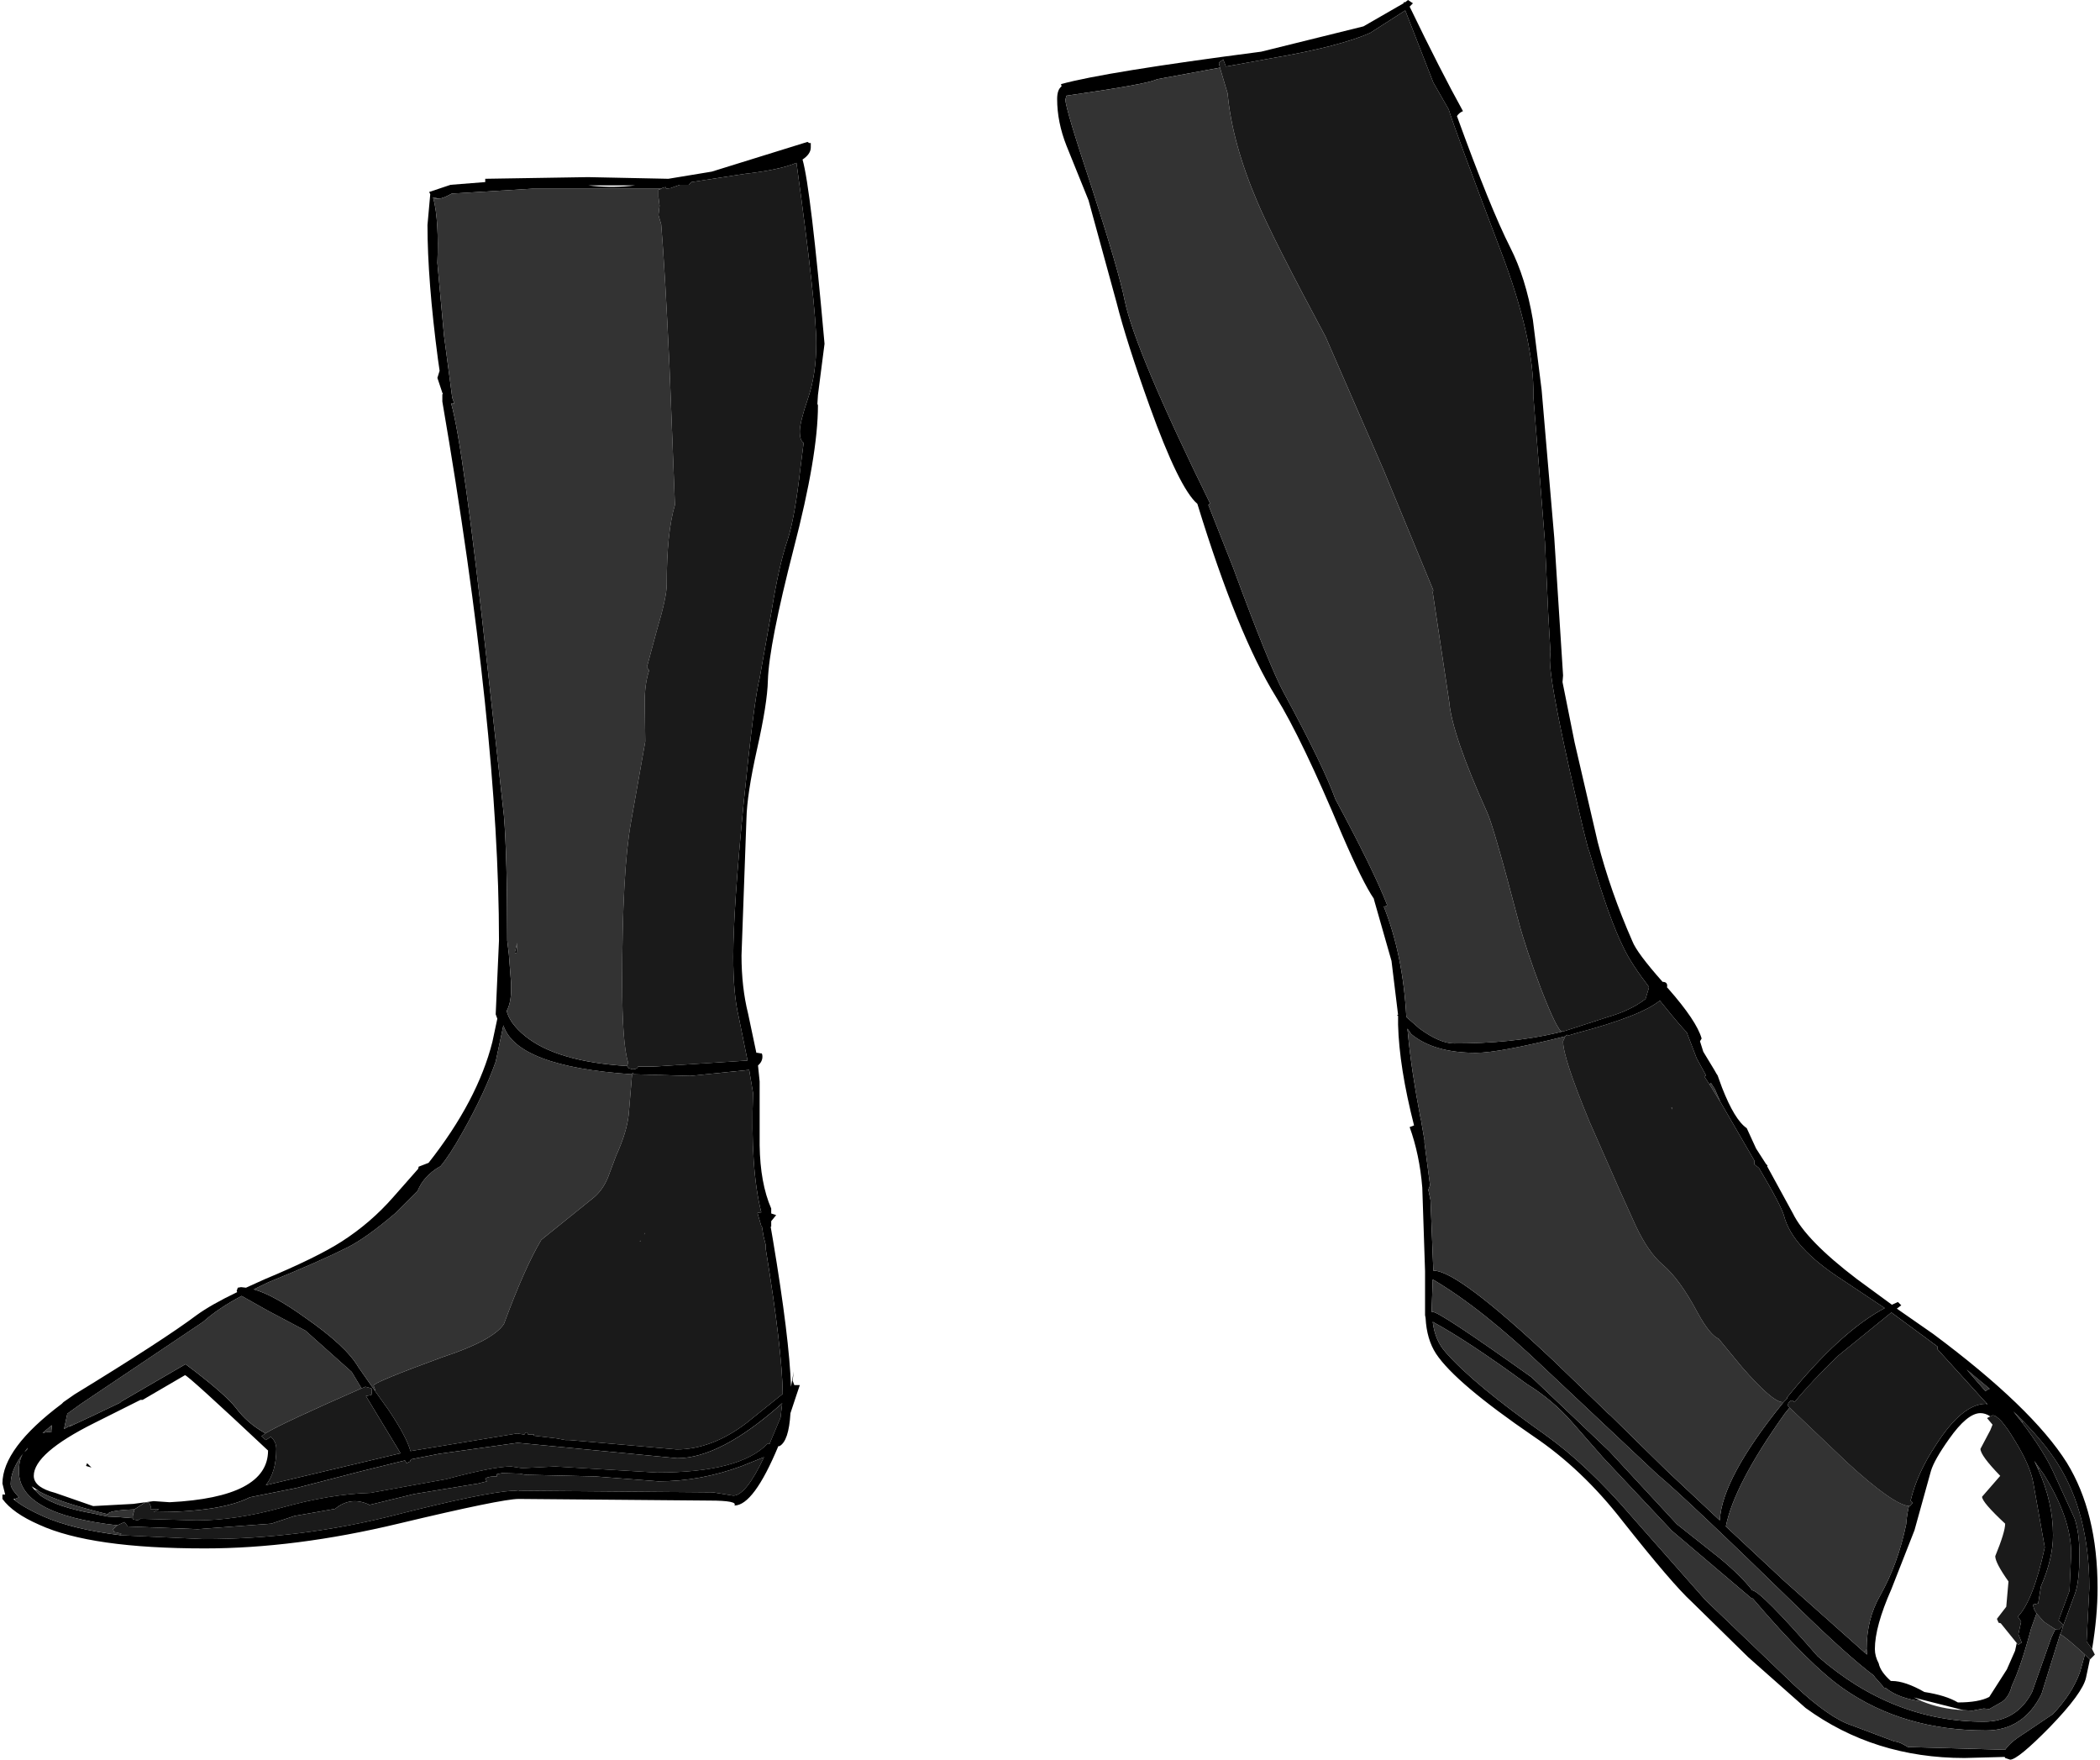 <?xml version="1.0" encoding="UTF-8" standalone="no"?>
<svg
   xmlns:dc="http://purl.org/dc/elements/1.1/"
   xmlns:cc="http://creativecommons.org/ns#"
   xmlns:rdf="http://www.w3.org/1999/02/22-rdf-syntax-ns#"
   xmlns:svg="http://www.w3.org/2000/svg"
   xmlns="http://www.w3.org/2000/svg"
   xmlns:sodipodi="http://sodipodi.sourceforge.net/DTD/sodipodi-0.dtd"
   xmlns:inkscape="http://www.inkscape.org/namespaces/inkscape"
   width="222px"
   height="186px"
   viewBox="0 0 222 186"
   version="1.1"
   id="svg11"
   sodipodi:docname="9.svg"
   inkscape:version="1.0.1 (0767f8302a, 2020-10-17)">
  <defs
     id="defs15" />
  <sodipodi:namedview
     pagecolor="#ffffff"
     bordercolor="#666666"
     borderopacity="1"
     objecttolerance="10"
     gridtolerance="10"
     guidetolerance="10"
     inkscape:pageopacity="0"
     inkscape:pageshadow="2"
     inkscape:window-width="1938"
     inkscape:window-height="1223"
     id="namedview13"
     showgrid="false"
     inkscape:zoom="3.8320626"
     inkscape:cx="109.86672"
     inkscape:cy="106.15683"
     inkscape:window-x="4105"
     inkscape:window-y="159"
     inkscape:window-maximized="0"
     inkscape:current-layer="svg11" />
  <path
     style="fill:#000000;fill-opacity:1;fill-rule:evenodd;stroke:none"
     d="m 85.711,15.406 v 0.176 c 0,0.465 -0.289,0.891 -0.871,1.281 0.582,2.051 1.355,8.547 2.324,19.477 l -0.695,5.406 -0.059,0.93 0.059,0.176 c 0,3.527 -0.855,8.566 -2.559,15.117 -1.746,6.785 -2.656,11.434 -2.734,13.953 -0.035,1.629 -0.426,4.07 -1.16,7.328 -0.699,3.141 -1.066,5.562 -1.105,7.266 l -0.523,14.48 c 0,2.246 0.234,4.301 0.699,6.16 l 0.871,4.129 h 0.117 l 0.348,0.059 c 0.117,-0.039 0.176,0.078 0.176,0.348 0,0.352 -0.156,0.66 -0.465,0.934 l 0.172,1.684 v 6.746 c 0.039,2.676 0.445,4.902 1.223,6.688 v 0.523 l 0.523,0.172 -0.523,0.641 v 0.582 h -0.059 l 0.23,1.336 c 1.164,6.938 1.805,12.133 1.922,15.582 l 0.289,-1.629 -0.117,0.988 0.176,0.469 h 0.582 l -0.352,1.043 -0.637,1.922 c -0.117,1.977 -0.504,3.137 -1.164,3.488 H 82.281 c -1.742,4.184 -3.293,6.277 -4.648,6.277 0.27,-0.348 -0.602,-0.523 -2.617,-0.523 L 54.844,158.441 c -1.203,0 -5.445,0.871 -12.73,2.613 -7.289,1.746 -14.109,2.617 -20.465,2.617 -8.023,0 -13.855,-0.832 -17.496,-2.5 -1.863,-0.812 -3.16,-1.723 -3.895,-2.73 v -0.465 H 0.547 L 0.258,156.812 c 0,-2.48 2.09,-5.293 6.277,-8.43 l 0.172,-0.176 1.164,-0.812 c 6.277,-3.84 10.582,-6.629 12.906,-8.375 1.008,-0.734 2.441,-1.551 4.301,-2.441 l -0.059,-0.117 0.117,-0.348 0.348,-0.059 0.523,0.059 1.918,-0.871 c 3.723,-1.551 6.453,-2.891 8.199,-4.012 2.055,-1.32 3.875,-2.891 5.465,-4.711 l 2.613,-2.965 0.059,-0.234 1.047,-0.406 c 3.449,-4.379 5.699,-8.645 6.746,-12.789 l 0.52,-2.445 -0.172,-0.465 L 52.75,99.426 c 0,-14.73 -1.996,-33.723 -5.988,-56.98 V 41.688 l 0.059,-0.059 -0.059,-0.113 -0.523,-1.57 0.234,-0.758 -0.176,-1.219 C 45.562,32.387 45.191,27.656 45.191,23.781 l 0.293,-3.258 -0.117,-0.23 2.266,-0.758 3.664,-0.289 V 18.898 L 62.168,18.723 70.656,18.898 75.246,18.141 85.363,15 l 0.176,0.117 h 0.172 v 0.289 m 79.527,93.613 0.234,-0.059 4.473,-1.453 c 1.629,-0.465 2.965,-1.105 4.012,-1.918 l 0.352,-1.164 v -0.117 c -1.242,-1.629 -2.113,-2.965 -2.617,-4.012 -1.047,-2.055 -2.266,-5.465 -3.664,-10.234 -0.152,-0.23 -0.871,-3.195 -2.148,-8.895 -1.359,-6.125 -2.035,-9.922 -2.035,-11.395 l 0.059,-0.875 -0.234,-4.012 -0.348,-7.617 -1.223,-15.348 c 0.078,-4.031 -1.062,-9.148 -3.43,-15.352 -3.215,-8.488 -5.055,-13.488 -5.52,-15 l -1.629,-2.848 -2.965,-7.617 -3.723,2.383 c -2.207,0.969 -5.695,1.859 -10.461,2.676 l -4.77,0.871 -0.289,-0.754 -0.465,0.348 0.117,0.523 -6.629,1.219 c -0.543,0.273 -2.441,0.66 -5.695,1.164 l -3.898,0.582 -0.113,0.406 c 0,0.621 0.91,3.664 2.73,9.129 1.938,5.969 3.121,10.02 3.547,12.152 0.734,3.527 3.738,10.66 9.012,21.395 l -0.176,0.176 2.617,6.629 c 2.594,7.055 4.398,11.492 5.406,13.316 2.75,5.074 4.555,8.797 5.406,11.16 2.672,4.965 4.496,8.684 5.465,11.164 -0.039,0.117 -0.156,0.176 -0.352,0.176 1.359,3.41 2.152,7.305 2.387,11.687 l 1.395,1.219 c 1.434,1.047 2.652,1.57 3.66,1.57 4.07,0 7.676,-0.367 10.812,-1.105 l 0.699,-0.172 m 55.691,66.398 -0.406,1.918 c -0.234,1.086 -1.512,2.832 -3.836,5.234 C 214.438,184.855 213.043,186 212.5,186 l -0.523,-0.176 -0.059,-0.113 -4.242,0.113 c -6.355,0 -11.957,-1.762 -16.801,-5.289 l -6.047,-5.352 -5.988,-5.871 c -1.355,-1.238 -3.797,-4.09 -7.324,-8.547 -2.828,-3.645 -5.969,-6.629 -9.418,-8.953 -5.5,-3.762 -8.93,-6.668 -10.289,-8.723 -0.656,-1.008 -1.027,-2.266 -1.105,-3.777 l -0.055,-0.293 v -4.652 l -0.293,-8.836 c -0.191,-2.324 -0.637,-4.457 -1.336,-6.395 l 0.465,-0.176 c -1.047,-4.109 -1.609,-7.656 -1.688,-10.641 v -0.93 l -0.113,-0.117 h 0.113 l -0.695,-5.699 -1.859,-6.512 v -0.055 c -0.777,-1.125 -1.902,-3.395 -3.375,-6.805 -2.828,-6.746 -5.152,-11.59 -6.973,-14.535 -2.715,-4.379 -5.484,-11.184 -8.316,-20.41 -1.277,-1.086 -2.965,-4.535 -5.055,-10.348 -1.629,-4.535 -2.793,-8.18 -3.488,-10.93 l -2.965,-10.816 -2.328,-5.758 c -0.656,-1.664 -0.988,-3.312 -0.988,-4.941 0,-0.656 0.156,-1.105 0.469,-1.336 l -0.059,-0.234 c 3.059,-0.852 10.113,-1.996 21.16,-3.43 l 10.812,-2.676 4.242,-2.441 V 0.234 h 0.176 L 148.844,0 l 0.523,0.348 -0.348,0.352 c 2.207,4.574 4.09,8.254 5.637,11.047 -0.27,0.113 -0.484,0.289 -0.637,0.523 2.363,6.512 4.242,11.145 5.637,13.895 1.086,2.133 1.883,4.672 2.387,7.617 l 0.93,7.441 1.336,15.641 0.93,14.535 -0.059,0.699 0.234,1.164 1.047,5.23 2.441,10.523 c 0.891,3.453 2.109,6.941 3.66,10.469 0.312,0.813 1.375,2.246 3.199,4.301 0.387,0 0.543,0.195 0.465,0.582 l 0.117,0.117 c 2.012,2.285 3.195,4.051 3.543,5.289 l -0.172,0.293 0.348,1.102 1.164,1.922 0.23,0.406 0.117,0.172 0.465,1.281 c 0.891,2.285 1.762,3.723 2.617,4.301 l 0.988,2.152 1.047,1.629 0.172,0.176 -0.059,0.055 2.734,5.004 c 0.93,1.898 3.176,4.203 6.742,6.918 l 3.723,2.73 0.637,-0.289 0.352,0.348 -0.469,0.352 3.84,2.672 c 6.977,5.195 11.684,9.73 14.125,13.605 2.172,3.527 3.254,7.949 3.254,13.258 0,1.977 -0.191,4.129 -0.578,6.453 l -0.582,-0.812 0.289,-5.641 c 0,-5.273 -1.121,-9.672 -3.371,-13.199 -0.891,-1.395 -2.094,-2.867 -3.605,-4.418 l -1.043,-1.047 0.871,1.105 c 1.551,2.055 2.652,3.797 3.312,5.23 l 2.266,4.945 c 0.352,1.008 0.523,2.285 0.523,3.836 0,1.898 -0.152,3.277 -0.465,4.129 l -1.219,3.312 -0.523,-0.465 1.16,-3.141 0.176,-3.953 c 0,-2.48 -0.969,-5.27 -2.906,-8.371 l -0.465,-0.641 -0.523,-0.754 0.406,0.871 c 1.047,2.324 1.57,4.652 1.57,6.977 0,1.629 -0.426,3.43 -1.277,5.406 l -0.293,1.805 -0.523,0.117 c 0,0.309 0.117,0.617 0.352,0.93 l -0.582,1.625 c -0.699,2.637 -1.375,4.652 -2.035,6.047 -0.195,0.777 -0.543,1.34 -1.047,1.688 l -1.336,0.758 -0.582,-0.059 -1.223,0.23 -0.93,-0.059 -4.359,-1.102 -0.871,-0.234 0.871,0.406 c -1.629,-0.191 -2.906,-0.656 -3.836,-1.395 l -0.234,-0.059 -0.059,-0.117 -0.871,-0.988 -0.117,-0.172 c -1.859,-1.398 -4.512,-3.781 -7.961,-7.152 -7.945,-7.754 -12.926,-12.461 -14.941,-14.129 l -11.801,-11.105 c -4.496,-4.305 -8.469,-7.461 -11.918,-9.477 l -0.117,3.371 v 0.059 h 0.117 c 0.504,0 3.992,2.305 10.465,6.918 l 8.195,7.793 7.152,7.73 4.477,3.547 c 1.547,1.281 2.711,2.426 3.484,3.434 0.621,0.074 2.93,2.402 6.918,6.977 5.273,4.613 11.125,6.918 17.559,6.918 2.324,0 4.031,-1.047 5.113,-3.141 l 2.035,-5.754 0.41,-0.875 0.348,0.059 0.523,-0.523 -0.234,0.758 -0.117,0.23 -0.348,1.105 -1.629,5.234 c -1.277,2.559 -3.234,3.836 -5.871,3.836 -5.812,0 -10.832,-1.473 -15.055,-4.418 -2.402,-1.668 -5.602,-4.848 -9.594,-9.535 h -0.113 l -8.43,-7.152 -7.27,-7.734 -3.312,-3.777 c -1.355,-1.551 -2.945,-2.887 -4.766,-4.012 -4.07,-2.984 -7.383,-5.176 -9.941,-6.57 0.156,1.316 0.621,2.402 1.395,3.254 1.977,2.25 5.465,5.137 10.465,8.664 2.984,2.133 6.027,5 9.125,8.605 l 7.852,8.895 9.414,9.016 c 2.48,2.324 4.516,3.738 6.105,4.242 l 4.477,1.688 c 0.309,0 0.773,0.191 1.395,0.582 l 10.289,0.289 c 0.312,-0.504 0.988,-1.086 2.035,-1.742 l 3.023,-2.035 c 1.355,-1.438 2.305,-2.91 2.848,-4.422 l 0.523,-1.859 0.523,0.523 m -154.633,-62.738 0.172,0.234 0.406,0.117 c 0.312,0 0.504,-0.098 0.582,-0.293 h 1.688 l 9.883,-0.637 -0.93,-4.594 c -0.391,-1.629 -0.582,-3.762 -0.582,-6.398 0,-3.293 0.367,-8.719 1.105,-16.277 0.734,-7.289 1.297,-11.668 1.684,-13.141 l 1.281,-7.211 c 0.504,-3.141 1.062,-5.621 1.684,-7.441 0.504,-1.551 0.949,-4.051 1.34,-7.5 l 0.348,-2.734 c -0.273,-0.156 -0.406,-0.562 -0.406,-1.219 0,-0.621 0.289,-1.785 0.871,-3.492 0.582,-1.703 0.871,-3.641 0.871,-5.812 0,-2.598 -0.695,-8.953 -2.094,-19.07 C 83,17.715 81.176,18.102 78.734,18.375 l -5.637,0.871 -0.293,0.289 H 71.875 l -0.988,0.352 -0.465,0.055 -0.059,-0.172 -0.406,0.117 v 0.055 H 56.355 L 47.75,20.465 c -0.621,0.352 -1.066,0.523 -1.336,0.523 L 45.773,20.875 l 0.059,0.172 c 0.387,1.551 0.523,3.801 0.406,6.746 l 0.699,7.676 0.871,6.57 0.234,0.637 -0.352,-0.059 c 0.855,2.988 2.133,12.27 3.84,27.852 l 1.742,15.758 c 0.234,2.867 0.348,7.27 0.348,13.199 l 0.176,1.453 0.234,3.082 v 0.637 c 0,0.934 -0.156,1.688 -0.469,2.27 0.234,0.891 0.875,1.762 1.922,2.617 2.207,1.82 5.812,2.887 10.812,3.195 m 114.406,1.922 -0.523,-0.816 0.172,-0.117 -0.988,-1.801 -1.043,-2.734 c -0.582,-0.617 -1.359,-1.527 -2.328,-2.73 l -0.523,-0.641 c -1.316,1.086 -4.242,2.23 -8.777,3.43 l -0.988,0.293 -0.059,-0.117 -0.172,0.176 c -4.691,1.16 -7.832,1.742 -9.418,1.742 -2.984,0 -5.273,-0.656 -6.859,-1.977 l -0.41,-0.582 0.059,0.582 c 0.234,2.52 0.68,5.504 1.34,8.953 l 0.055,0.176 v 0.059 l 0.352,2.035 v 0.289 l 0.582,4.422 v 0.055 l -0.176,0.469 0.23,1.102 0.293,7.328 v 0.117 h 0.059 c 1.703,0 5.93,3.176 12.672,9.535 l 4.941,4.766 0.699,0.699 0.348,0.289 5.988,5.875 5.578,5.23 c 0.156,-2.984 2.406,-7.152 6.746,-12.5 l 0.406,-0.406 -0.059,-0.059 c 3.758,-4.652 7.207,-7.812 10.348,-9.477 l -4.535,-3.023 c -3.488,-2.25 -5.523,-4.477 -6.102,-6.688 -0.195,-0.738 -1.086,-2.441 -2.676,-5.117 l -0.465,-0.348 v -0.406 l -3.605,-6.223 -0.578,-1.336 -0.41,-0.641 -0.172,0.117 M 210,148.324 204.828,142.625 v -0.289 l -1.57,-1.164 -3.312,-2.441 -5.582,4.535 c -1.938,1.859 -3.488,3.508 -4.652,4.941 l -0.23,-0.176 c -0.234,0 -0.406,0.176 -0.523,0.523 l 0.23,0.234 -0.52,0.641 c -3.566,5 -5.641,8.973 -6.223,11.918 l 6.164,5.754 8.484,7.559 0.293,0.234 -0.059,-0.582 c 0,-2.133 0.484,-4.031 1.453,-5.699 1.242,-2.207 2.152,-4.707 2.73,-7.5 0.039,-0.617 0.137,-1.258 0.293,-1.918 h 0.117 l 0.289,-0.348 -0.23,-0.234 c 0.465,-1.938 1.355,-3.895 2.672,-5.871 1.859,-2.906 3.625,-4.359 5.289,-4.359 l 0.176,0.059 L 210,148.324 m 0.234,-1.512 h 0.117 l -2.441,-2.035 1.977,2.266 0.348,-0.23 m 0.172,2.906 c -0.348,-0.234 -0.695,-0.348 -1.043,-0.348 -0.934,0 -2.035,0.91 -3.316,2.73 -1.047,1.473 -1.684,2.598 -1.918,3.375 l -1.742,6.277 -2.441,6.223 c -1.164,2.637 -1.746,4.746 -1.746,6.336 0,0.504 0.137,1.008 0.406,1.512 0.117,0.582 0.543,1.203 1.281,1.859 h 0.117 c 0.93,0 2.07,0.391 3.43,1.164 1.512,0.234 2.691,0.602 3.543,1.105 1.473,0 2.578,-0.195 3.316,-0.582 l 1.859,-2.906 0.871,-1.977 0.176,-0.816 0.172,0.176 0.352,-0.23 -0.352,-0.875 0.293,-1.336 -0.348,-0.523 c 1.082,-1.125 2.031,-3.566 2.848,-7.324 l -1.223,-6.863 c -0.23,-1.238 -0.891,-2.73 -1.977,-4.477 -1.047,-1.746 -1.82,-2.617 -2.324,-2.617 l -0.234,0.117 M 62.691,19.652 c 1.473,0.156 2.965,0.137 4.477,-0.059 h -5 l 0.523,0.059 M 38.219,146.754 l -1.047,-1.746 -4.883,-4.359 -3.953,-2.094 -2.793,-1.57 c -1.625,0.855 -2.984,1.766 -4.066,2.734 l -12.906,8.664 -1.453,1.047 -0.352,1.625 1.223,-0.695 c -0.234,0.113 -0.465,0.27 -0.699,0.465 2.172,-1.008 3.973,-1.863 5.406,-2.559 l 0.117,-0.117 6.801,-3.953 c 2.793,2.094 4.574,3.645 5.348,4.652 0.777,1.047 1.785,1.918 3.023,2.617 l 0.059,0.055 -0.406,0.293 0.465,0.406 0.523,-0.348 c 0.387,0.348 0.582,0.773 0.582,1.277 0,1.629 -0.367,2.906 -1.105,3.84 l 14.242,-3.375 -3.66,-6.047 0.578,-0.117 0.059,-0.406 -0.059,-0.289 -0.637,-0.176 -0.406,0.176 M 66.82,113.555 c -8.141,-0.543 -12.676,-2.27 -13.605,-5.176 l -0.812,3.836 c -0.777,2.211 -1.938,4.691 -3.488,7.445 -0.93,1.664 -1.727,2.887 -2.383,3.66 h -0.059 c -1.125,0.66 -1.898,1.512 -2.324,2.559 l -2.387,2.387 c -2.051,1.742 -3.738,2.945 -5.055,3.602 -2.016,1.008 -4.789,2.23 -8.316,3.664 l -1.566,0.758 c 1.395,0.387 3.195,1.375 5.406,2.965 2.906,2.016 4.785,3.758 5.637,5.23 l 1.746,2.5 1.453,2.035 c 1.277,1.902 2.055,3.355 2.324,4.363 l 11.277,-1.863 0.758,0.117 0.113,-0.172 0.117,-0.059 h 0.059 l 0.117,0.23 h 0.641 l -0.059,0.117 2.441,0.289 0.93,0.176 H 60.25 l 11.277,0.988 c 2.48,0 4.941,-0.93 7.383,-2.789 l 3.836,-3.082 c -0.039,-3.102 -0.637,-8.219 -1.801,-15.352 v -0.406 l -0.234,-0.93 -0.172,-1.047 h -0.059 l -0.406,-1.395 0.406,-0.059 c -0.777,-3.062 -1.066,-7.27 -0.871,-12.617 l -0.41,-2.441 -6.219,0.637 -5.988,-0.172 -0.117,-0.176 -0.055,0.176 M 54.438,100.645 l 0.23,-0.988 -0.059,1.047 -0.172,0.059 v -0.117 m 13.719,29.77 -0.059,0.059 0.059,-0.172 v 0.113 m -0.523,0.816 0.059,-0.117 v 0.117 h -0.059 m -54.879,31.047 8.777,0.406 c 6.859,0 13.625,-0.852 20.289,-2.559 6.242,-1.59 10.387,-2.441 12.441,-2.559 l 0.582,0.059 0.059,-0.059 20.461,0.176 2.152,0.348 c 0.891,0 1.977,-1.355 3.254,-4.07 l -2.324,0.934 c -2.906,1.082 -5.852,1.625 -8.836,1.625 l -6.742,-0.523 -7.328,-0.172 -0.578,-0.117 -1.863,-0.059 -0.578,0.117 v 0.23 c -0.738,0 -1.145,0.098 -1.223,0.293 l 0.176,0.23 -0.93,0.234 -6.746,1.105 -4.766,1.16 -0.059,-0.055 c -1.277,-0.582 -2.461,-0.43 -3.547,0.465 l -4.301,0.754 -2.441,0.812 -7.789,0.582 -7.383,-0.289 -0.352,-0.465 -0.754,0.348 C 5.469,160.457 2,158.555 2,155.531 c 0,-0.852 0.156,-1.492 0.465,-1.918 -0.891,1.164 -1.336,2.25 -1.336,3.258 0,0.309 0.289,0.773 0.871,1.395 l -0.406,0.176 H 1.418 l 0.117,0.113 c 0.734,0.582 1.762,1.164 3.082,1.746 2.016,0.891 4.727,1.551 8.137,1.977 m 1.281,-1.801 v 0.113 l 0.523,0.117 0.289,-0.172 5.93,0.172 c 2.75,0 5.734,-0.445 8.953,-1.336 3.449,-0.969 6.586,-1.492 9.418,-1.57 l 8.02,-1.453 c 3.336,-0.891 5.621,-1.34 6.863,-1.34 l 1.16,0.176 3.488,-0.176 10.754,0.641 c 5.891,0 9.805,-1.027 11.742,-3.082 l 0.176,0.059 0.117,-0.289 1.047,-2.5 0.172,-1.512 c -4.34,3.875 -8.039,5.812 -11.102,5.812 l -16.859,-1.629 -8.312,1.164 -2.965,0.582 -0.117,0.234 -0.348,0.172 -0.176,-0.289 -4.707,1.16 -6.746,1.746 -4.941,0.988 c -2.051,1.047 -5.441,1.57 -10.172,1.57 l 0.582,-0.293 h -0.93 l 0.059,-0.289 -0.176,-0.406 -0.406,-0.059 -1.164,0.754 c -1.898,0.078 -2.828,0.254 -2.789,0.523 C 7.93,159.215 5.488,158.402 4.094,157.625 l -0.117,-0.113 -0.641,-0.41 0.293,0.352 0.582,0.578 c 1.16,0.855 3.098,1.512 5.812,1.98 l 0.465,0.113 0.93,0.176 1.164,0.059 1.453,0.117 m 1.043,-12.504 h -0.23 l -4.883,2.445 c -4.266,2.129 -6.395,3.992 -6.395,5.582 0,0.812 0.754,1.414 2.266,1.801 l 4.012,1.395 4.242,-0.23 2.152,-0.293 1.688,0.117 c 6.938,-0.348 10.406,-2.172 10.406,-5.465 -5.66,-5.312 -8.586,-7.965 -8.781,-7.965 l -4.477,2.613 m -2.383,0.293 0.059,-0.059 -0.059,0.059 M 4.5,151.465 l 0.641,-0.117 0.289,0.059 v -0.176 L 5.488,150.648 4.5,151.465 m 2.789,-0.641 -0.23,0.172 0.23,-0.172 m -4.707,2.672 0.289,-0.289 0.059,-0.176 -0.348,0.465 m 7.09,1.629 -0.578,-0.172 0.113,-0.293 0.465,0.465"
     id="path2" />
  <path
     style="fill:#333333;fill-opacity:1;fill-rule:evenodd;stroke:none"
     d="m 45.832,21.047 -0.059,-0.172 0.641,0.113 -0.582,0.059 m 134.871,93.555 0.172,-0.117 0.41,0.641 0.578,1.336 -1.16,-1.859 m -31.859,-5.293 -0.059,-0.582 0.41,0.582 h -0.352 m 27.906,7.965 -0.059,-0.172 0.059,-0.059 v 0.23 m 33.191,31.109 0.059,-0.059 0.117,0.117 -0.176,-0.059 m -12.848,26.277 0.234,-0.348 0.059,0.582 -0.293,-0.234"
     id="path4" />
  <path
     style="fill:#333333;fill-opacity:1;fill-rule:evenodd;stroke:none"
     d="m 165.238,109.02 -0.699,0.172 c -3.137,0.738 -6.742,1.105 -10.812,1.105 -1.008,0 -2.227,-0.523 -3.66,-1.57 l -1.395,-1.219 c -0.234,-4.383 -1.027,-8.277 -2.387,-11.687 0.195,0 0.312,-0.059 0.352,-0.176 -0.969,-2.48 -2.793,-6.199 -5.465,-11.164 -0.852,-2.363 -2.656,-6.086 -5.406,-11.16 -1.008,-1.824 -2.812,-6.262 -5.406,-13.316 l -2.617,-6.629 0.176,-0.176 c -5.273,-10.734 -8.277,-17.867 -9.012,-21.395 -0.426,-2.133 -1.609,-6.184 -3.547,-12.152 -1.82,-5.465 -2.73,-8.508 -2.73,-9.129 l 0.113,-0.406 3.898,-0.582 c 3.254,-0.504 5.152,-0.891 5.695,-1.164 l 6.629,-1.219 0.812,2.73 c 0.309,3.453 1.355,7.27 3.141,11.457 1.082,2.559 3.484,7.305 7.207,14.242 l 6.105,14.016 5.289,12.789 -0.059,0.234 1.742,11.57 c 0.195,2.285 1.531,6.184 4.012,11.688 0.465,1.008 1.57,4.844 3.316,11.512 0.504,1.898 1.297,4.281 2.383,7.152 1.16,2.984 1.898,4.477 2.207,4.477 h 0.117 m 55.168,65.875 -0.523,1.859 c -0.543,1.512 -1.492,2.984 -2.848,4.422 l -3.023,2.035 c -1.047,0.656 -1.723,1.238 -2.035,1.742 l -10.289,-0.289 c -0.621,-0.391 -1.086,-0.582 -1.395,-0.582 l -4.477,-1.688 c -1.59,-0.504 -3.625,-1.918 -6.105,-4.242 l -9.414,-9.016 -7.852,-8.895 c -3.098,-3.605 -6.141,-6.473 -9.125,-8.605 -5,-3.527 -8.488,-6.414 -10.465,-8.664 -0.773,-0.852 -1.238,-1.938 -1.395,-3.254 2.559,1.395 5.871,3.586 9.941,6.57 1.82,1.125 3.41,2.461 4.766,4.012 l 3.312,3.777 7.27,7.734 8.43,7.152 h 0.113 c 3.992,4.688 7.191,7.867 9.594,9.535 4.223,2.945 9.242,4.418 15.055,4.418 2.637,0 4.594,-1.277 5.871,-3.836 l 1.629,-5.234 0.348,-1.105 c 0.352,0.156 1.223,0.875 2.617,2.152 m -3.137,-2.676 -0.41,0.875 -2.035,5.754 c -1.082,2.094 -2.789,3.141 -5.113,3.141 -6.434,0 -12.285,-2.305 -17.559,-6.918 -3.988,-4.574 -6.297,-6.902 -6.918,-6.977 -0.773,-1.008 -1.938,-2.152 -3.484,-3.434 l -4.477,-3.547 -7.152,-7.73 -8.195,-7.793 c -6.473,-4.613 -9.961,-6.918 -10.465,-6.918 h -0.117 v -0.059 l 0.117,-3.371 c 3.449,2.016 7.422,5.172 11.918,9.477 l 11.801,11.105 c 2.016,1.668 6.996,6.375 14.941,14.129 3.449,3.371 6.102,5.754 7.961,7.152 l 0.117,0.172 0.871,0.988 0.059,0.117 0.234,0.059 c 0.93,0.738 2.207,1.203 3.836,1.395 1.316,0.543 2.77,0.855 4.359,0.93 l 0.93,0.059 1.223,-0.23 0.582,0.059 1.336,-0.758 c 0.504,-0.348 0.852,-0.91 1.047,-1.688 0.66,-1.395 1.336,-3.41 2.035,-6.047 l 0.582,-1.625 0.754,0.871 1.223,0.812 m -1.805,-16.918 -0.406,-0.871 0.523,0.754 -0.117,0.117 m -1.742,-5 -0.871,-1.105 1.043,1.047 -0.172,0.059 M 69.957,19.941 69.609,20.059 v 0.758 l 0.117,0.93 -0.117,0.988 0.289,0.988 c 0.273,3.293 0.562,8.293 0.875,15 L 71.352,53.375 c -0.578,1.898 -0.871,4.711 -0.871,8.43 0,0.895 -0.348,2.5 -1.047,4.828 L 68.387,70.527 68.621,70.875 C 68.312,71.809 68.156,72.91 68.156,74.191 l 0.059,4.188 -1.512,8.547 c -0.621,3.449 -0.93,9.09 -0.93,16.918 0,4.34 0.211,7.172 0.637,8.488 l -0.113,0.293 v 0.055 c -5,-0.309 -8.605,-1.375 -10.812,-3.195 -1.047,-0.855 -1.688,-1.727 -1.922,-2.617 0.312,-0.582 0.469,-1.336 0.469,-2.27 v -0.637 l -0.234,-3.082 -0.176,-1.453 c 0,-5.93 -0.113,-10.332 -0.348,-13.199 L 51.531,70.469 C 49.824,54.887 48.547,45.605 47.691,42.617 l 0.352,0.059 L 47.809,42.039 46.938,35.469 46.238,27.793 c 0.117,-2.945 -0.02,-5.195 -0.406,-6.746 l 0.582,-0.059 c 0.27,0 0.715,-0.172 1.336,-0.523 L 56.355,19.941 H 69.957 M 188.551,148.207 c -4.34,5.348 -6.59,9.516 -6.746,12.5 l -5.578,-5.23 -5.988,-5.875 -0.348,-0.289 -0.699,-0.699 -4.941,-4.766 c -6.742,-6.359 -10.969,-9.535 -12.672,-9.535 h -0.059 v -0.117 l -0.293,-7.328 -0.23,-1.102 0.176,-0.469 v -0.055 l -0.582,-4.422 v -0.289 l -0.352,-2.035 v -0.059 l -0.055,-0.176 c -0.66,-3.449 -1.105,-6.434 -1.34,-8.953 h 0.352 c 1.586,1.32 3.875,1.977 6.859,1.977 1.586,0 4.727,-0.582 9.418,-1.742 l -0.234,0.523 c 0,1.16 0.93,3.992 2.789,8.488 l 3.199,7.266 1.684,3.723 c 0.895,1.898 1.844,3.277 2.852,4.129 1.199,1.008 2.441,2.711 3.719,5.117 0.852,1.551 1.59,2.461 2.211,2.73 l 2.441,2.965 c 2.168,2.48 3.602,3.723 4.301,3.723 h 0.117 m 0.637,0.582 6.164,5.871 c 3.18,2.906 5.328,4.418 6.453,4.535 -0.156,0.66 -0.254,1.301 -0.293,1.918 -0.578,2.793 -1.488,5.293 -2.73,7.5 -0.969,1.668 -1.453,3.566 -1.453,5.699 l -0.234,0.348 -8.484,-7.559 -6.164,-5.754 c 0.582,-2.945 2.656,-6.918 6.223,-11.918 l 0.52,-0.641 m 21.047,-1.977 -0.348,0.23 -1.977,-2.266 2.441,2.035 h -0.117 m -182.191,4.707 -0.059,-0.055 c -1.238,-0.699 -2.246,-1.57 -3.023,-2.617 -0.773,-1.008 -2.555,-2.559 -5.348,-4.652 l -6.801,3.953 -0.117,0.117 c -1.434,0.695 -3.234,1.551 -5.406,2.559 0.234,-0.195 0.465,-0.352 0.699,-0.465 l -1.223,0.695 0.352,-1.625 1.453,-1.047 12.906,-8.664 c 1.082,-0.969 2.441,-1.879 4.066,-2.734 l 2.793,1.57 3.953,2.094 4.883,4.359 1.047,1.746 c -5.66,2.48 -9.051,4.07 -10.176,4.766 m 11.57,-4.535 -1.746,-2.5 c -0.852,-1.473 -2.73,-3.215 -5.637,-5.23 -2.211,-1.59 -4.012,-2.578 -5.406,-2.965 l 1.566,-0.758 c 3.527,-1.434 6.301,-2.656 8.316,-3.664 1.316,-0.656 3.004,-1.859 5.055,-3.602 l 2.387,-2.387 c 0.426,-1.047 1.199,-1.898 2.324,-2.559 h 0.059 c 0.656,-0.773 1.453,-1.996 2.383,-3.66 1.551,-2.754 2.711,-5.234 3.488,-7.445 l 0.812,-3.836 c 0.93,2.906 5.465,4.633 13.605,5.176 l -0.352,4.184 c -0.113,1.242 -0.562,2.715 -1.336,4.422 l -0.871,2.324 c -0.387,0.93 -0.93,1.668 -1.629,2.211 l -5.406,4.359 c -1.164,1.938 -2.48,4.902 -3.953,8.895 -0.773,1.164 -2.926,2.328 -6.453,3.488 -4.883,1.785 -7.324,2.793 -7.324,3.023 l 0.176,0.469 -0.059,0.055 M 54.438,100.645 v 0.117 l 0.172,-0.059 0.059,-1.047 -0.23,0.988 m -42.031,60.586 -0.465,0.406 0.117,0.293 0.754,0.172 -0.059,0.176 C 9.344,161.852 6.633,161.191 4.617,160.301 3.297,159.719 2.27,159.137 1.535,158.555 L 1.594,158.441 2,158.266 c -0.582,-0.621 -0.871,-1.086 -0.871,-1.395 0,-1.008 0.445,-2.094 1.336,-3.258 C 2.156,154.039 2,154.68 2,155.531 c 0,3.023 3.469,4.926 10.406,5.699 m 1.801,-1.688 -0.172,0.699 v 0.234 l -1.453,-0.117 -1.164,-0.059 -0.93,-0.176 -0.465,-0.113 c -2.715,-0.469 -4.652,-1.125 -5.812,-1.98 l -0.582,-0.578 0.348,0.059 0.117,0.113 c 1.395,0.777 3.836,1.59 7.324,2.441 -0.039,-0.27 0.891,-0.445 2.789,-0.523 M 4.5,151.465 l 0.988,-0.816 -0.059,0.582 v 0.176 L 5.141,151.348 4.5,151.465 m -1.918,2.031 0.348,-0.465 -0.059,0.176 -0.289,0.289"
     id="path6" />
  <path
     style="fill:#1a1a1a;fill-opacity:1;fill-rule:evenodd;stroke:none"
     d="m 128.965,7.152 -0.117,-0.523 0.465,-0.348 0.289,0.754 4.77,-0.871 c 4.766,-0.816 8.254,-1.707 10.461,-2.676 l 3.723,-2.383 2.965,7.617 1.629,2.848 c 0.465,1.512 2.305,6.512 5.52,15 2.367,6.203 3.508,11.32 3.43,15.352 l 1.223,15.348 0.348,7.617 0.234,4.012 -0.059,0.875 c 0,1.473 0.676,5.27 2.035,11.395 1.277,5.699 1.996,8.664 2.148,8.895 1.398,4.77 2.617,8.18 3.664,10.234 0.504,1.047 1.375,2.383 2.617,4.012 v 0.117 l -0.352,1.164 c -1.047,0.812 -2.383,1.453 -4.012,1.918 l -4.473,1.453 -0.234,0.059 h -0.117 c -0.309,0 -1.047,-1.492 -2.207,-4.477 -1.086,-2.871 -1.879,-5.254 -2.383,-7.152 -1.746,-6.668 -2.852,-10.504 -3.316,-11.512 -2.48,-5.504 -3.816,-9.402 -4.012,-11.688 l -1.742,-11.57 0.059,-0.234 -5.289,-12.789 -6.105,-14.016 c -3.723,-6.938 -6.125,-11.684 -7.207,-14.242 -1.785,-4.188 -2.832,-8.004 -3.141,-11.457 l -0.812,-2.73 m 92.199,167.16 0.289,0.582 -0.523,0.523 -0.523,-0.523 c -1.395,-1.277 -2.266,-1.996 -2.617,-2.152 l 0.117,-0.23 0.234,-0.758 -0.523,0.523 -0.348,-0.059 -1.223,-0.812 -0.754,-0.871 c -0.234,-0.312 -0.352,-0.621 -0.352,-0.93 l 0.523,-0.117 0.293,-1.805 c 0.852,-1.977 1.277,-3.777 1.277,-5.406 0,-2.324 -0.523,-4.652 -1.57,-6.977 l 0.117,-0.117 0.465,0.641 c 1.938,3.102 2.906,5.891 2.906,8.371 l -0.176,3.953 -1.16,3.141 0.523,0.465 1.219,-3.312 c 0.312,-0.852 0.465,-2.23 0.465,-4.129 0,-1.551 -0.172,-2.828 -0.523,-3.836 l -2.266,-4.945 c -0.66,-1.434 -1.762,-3.176 -3.312,-5.23 l 0.172,-0.059 c 1.512,1.551 2.715,3.023 3.605,4.418 2.25,3.527 3.371,7.926 3.371,13.199 l -0.289,5.641 0.582,0.812 M 69.957,19.941 v -0.055 l 0.406,-0.117 0.059,0.172 0.465,-0.055 0.988,-0.352 h 0.93 L 73.098,19.246 78.734,18.375 C 81.176,18.102 83,17.715 84.199,17.211 c 1.398,10.117 2.094,16.473 2.094,19.07 0,2.172 -0.289,4.109 -0.871,5.812 -0.582,1.707 -0.871,2.871 -0.871,3.492 0,0.656 0.133,1.062 0.406,1.219 l -0.348,2.734 c -0.391,3.449 -0.836,5.949 -1.34,7.5 -0.621,1.82 -1.18,4.301 -1.684,7.441 l -1.281,7.211 c -0.387,1.473 -0.949,5.852 -1.684,13.141 -0.738,7.559 -1.105,12.984 -1.105,16.277 0,2.637 0.191,4.77 0.582,6.398 l 0.93,4.594 -9.883,0.637 h -1.688 c -0.078,0.195 -0.27,0.293 -0.582,0.293 l -0.406,-0.117 -0.172,-0.234 v -0.055 l 0.113,-0.293 c -0.426,-1.316 -0.637,-4.148 -0.637,-8.488 0,-7.828 0.309,-13.469 0.93,-16.918 l 1.512,-8.547 -0.059,-4.188 c 0,-1.281 0.156,-2.383 0.465,-3.316 l -0.234,-0.348 1.047,-3.895 c 0.699,-2.328 1.047,-3.934 1.047,-4.828 0,-3.719 0.293,-6.531 0.871,-8.43 L 70.773,38.723 c -0.312,-6.707 -0.602,-11.707 -0.875,-15 l -0.289,-0.988 0.117,-0.988 -0.117,-0.93 v -0.758 l 0.348,-0.117 m 95.516,89.602 0.172,-0.176 0.059,0.117 0.988,-0.293 c 4.535,-1.199 7.461,-2.344 8.777,-3.43 l 0.523,0.641 c 0.969,1.203 1.746,2.113 2.328,2.73 l 1.043,2.734 0.988,1.801 -0.172,0.117 0.523,0.816 1.16,1.859 3.605,6.223 v 0.406 l 0.465,0.348 c 1.59,2.676 2.48,4.379 2.676,5.117 0.578,2.211 2.613,4.438 6.102,6.688 l 4.535,3.023 c -3.141,1.664 -6.59,4.824 -10.348,9.477 l 0.059,0.059 -0.406,0.406 h -0.117 c -0.699,0 -2.133,-1.242 -4.301,-3.723 l -2.441,-2.965 c -0.621,-0.27 -1.359,-1.18 -2.211,-2.73 -1.277,-2.406 -2.52,-4.109 -3.719,-5.117 -1.008,-0.852 -1.957,-2.23 -2.852,-4.129 l -1.684,-3.723 -3.199,-7.266 c -1.859,-4.496 -2.789,-7.328 -2.789,-8.488 l 0.234,-0.523 m 11.277,7.73 v -0.23 l -0.059,0.059 0.059,0.172 m 12.438,31.516 -0.23,-0.234 c 0.117,-0.348 0.289,-0.523 0.523,-0.523 l 0.23,0.176 c 1.164,-1.434 2.715,-3.082 4.652,-4.941 l 5.582,-4.535 3.312,2.441 1.57,1.164 v 0.289 l 5.172,5.699 -0.059,0.059 c -1.664,0 -3.43,1.453 -5.289,4.359 -1.316,1.977 -2.207,3.934 -2.672,5.871 l 0.23,0.234 -0.289,0.348 h -0.117 c -1.125,-0.117 -3.273,-1.629 -6.453,-4.535 l -6.164,-5.871 m 24.012,24.883 -1.688,-2.09 -0.23,-0.059 -0.176,-0.406 0.988,-1.281 0.234,-2.676 c -0.934,-1.316 -1.398,-2.207 -1.398,-2.672 0.699,-1.707 1.047,-2.852 1.047,-3.434 -1.625,-1.512 -2.441,-2.461 -2.441,-2.848 L 211.453,156 c -1.395,-1.438 -2.09,-2.387 -2.09,-2.852 l 1.043,-1.977 0.234,-0.582 -0.582,-0.695 0.348,-0.176 0.234,-0.117 c 0.504,0 1.277,0.871 2.324,2.617 1.086,1.746 1.746,3.238 1.977,4.477 l 1.223,6.863 c -0.816,3.758 -1.766,6.199 -2.848,7.324 l 0.348,0.523 -0.293,1.336 0.352,0.875 -0.352,0.23 -0.172,-0.176 M 28.043,151.52 c 1.125,-0.695 4.516,-2.285 10.176,-4.766 l 0.406,-0.176 0.637,0.176 0.059,0.289 -0.059,0.406 -0.578,0.117 3.66,6.047 -14.242,3.375 c 0.738,-0.934 1.105,-2.211 1.105,-3.84 0,-0.504 -0.195,-0.93 -0.582,-1.277 l -0.523,0.348 -0.465,-0.406 0.406,-0.293 m 11.57,-4.535 0.059,-0.055 -0.176,-0.469 c 0,-0.23 2.441,-1.238 7.324,-3.023 3.527,-1.16 5.68,-2.324 6.453,-3.488 1.473,-3.992 2.789,-6.957 3.953,-8.895 l 5.406,-4.359 c 0.699,-0.543 1.242,-1.281 1.629,-2.211 l 0.871,-2.324 c 0.773,-1.707 1.223,-3.18 1.336,-4.422 l 0.352,-4.184 0.055,-0.176 0.117,0.176 5.988,0.172 6.219,-0.637 0.41,2.441 c -0.195,5.348 0.094,9.555 0.871,12.617 l -0.406,0.059 0.406,1.395 h 0.059 l 0.172,1.047 0.234,0.93 v 0.406 c 1.164,7.133 1.762,12.25 1.801,15.352 l -3.836,3.082 c -2.441,1.859 -4.902,2.789 -7.383,2.789 L 60.25,152.219 h -0.465 l -0.93,-0.176 -2.441,-0.289 0.059,-0.117 h -0.641 l -0.117,-0.23 h -0.059 l -0.117,0.059 -0.113,0.172 -0.758,-0.117 -11.277,1.863 c -0.27,-1.008 -1.047,-2.461 -2.324,-4.363 l -1.453,-2.035 m -27.207,14.246 0.754,-0.348 0.352,0.465 7.383,0.289 7.789,-0.582 2.441,-0.812 4.301,-0.754 c 1.086,-0.895 2.27,-1.047 3.547,-0.465 l 0.059,0.055 4.766,-1.16 6.746,-1.105 0.93,-0.234 -0.176,-0.23 c 0.078,-0.195 0.484,-0.293 1.223,-0.293 v -0.23 l 0.578,-0.117 1.863,0.059 0.578,0.117 7.328,0.172 6.742,0.523 c 2.984,0 5.93,-0.543 8.836,-1.625 l 2.324,-0.934 c -1.277,2.715 -2.363,4.07 -3.254,4.07 l -2.152,-0.348 -20.461,-0.176 -0.059,0.059 -0.582,-0.059 c -2.055,0.117 -6.199,0.969 -12.441,2.559 -6.664,1.707 -13.43,2.559 -20.289,2.559 l -8.777,-0.406 0.059,-0.176 -0.754,-0.172 -0.117,-0.293 0.465,-0.406 m 55.227,-30 h 0.059 v -0.117 l -0.059,0.117 m 0.523,-0.816 v -0.113 l -0.059,0.172 0.059,-0.059 m -53.949,29.129 1.164,-0.754 0.406,0.059 0.176,0.406 -0.059,0.289 h 0.93 l -0.582,0.293 c 4.73,0 8.121,-0.523 10.172,-1.57 l 4.941,-0.988 6.746,-1.746 4.707,-1.16 0.176,0.289 0.348,-0.172 0.117,-0.234 2.965,-0.582 8.312,-1.164 16.859,1.629 c 3.062,0 6.762,-1.938 11.102,-5.812 l -0.172,1.512 -1.047,2.5 -0.117,0.289 -0.176,-0.059 c -1.938,2.055 -5.852,3.082 -11.742,3.082 l -10.754,-0.641 -3.488,0.176 -1.16,-0.176 c -1.242,0 -3.527,0.449 -6.863,1.34 l -8.02,1.453 c -2.832,0.078 -5.969,0.602 -9.418,1.57 -3.219,0.891 -6.203,1.336 -8.953,1.336 l -5.93,-0.172 -0.289,0.172 -0.523,-0.117 v -0.348 l 0.172,-0.699"
     id="path8" />
</svg>
